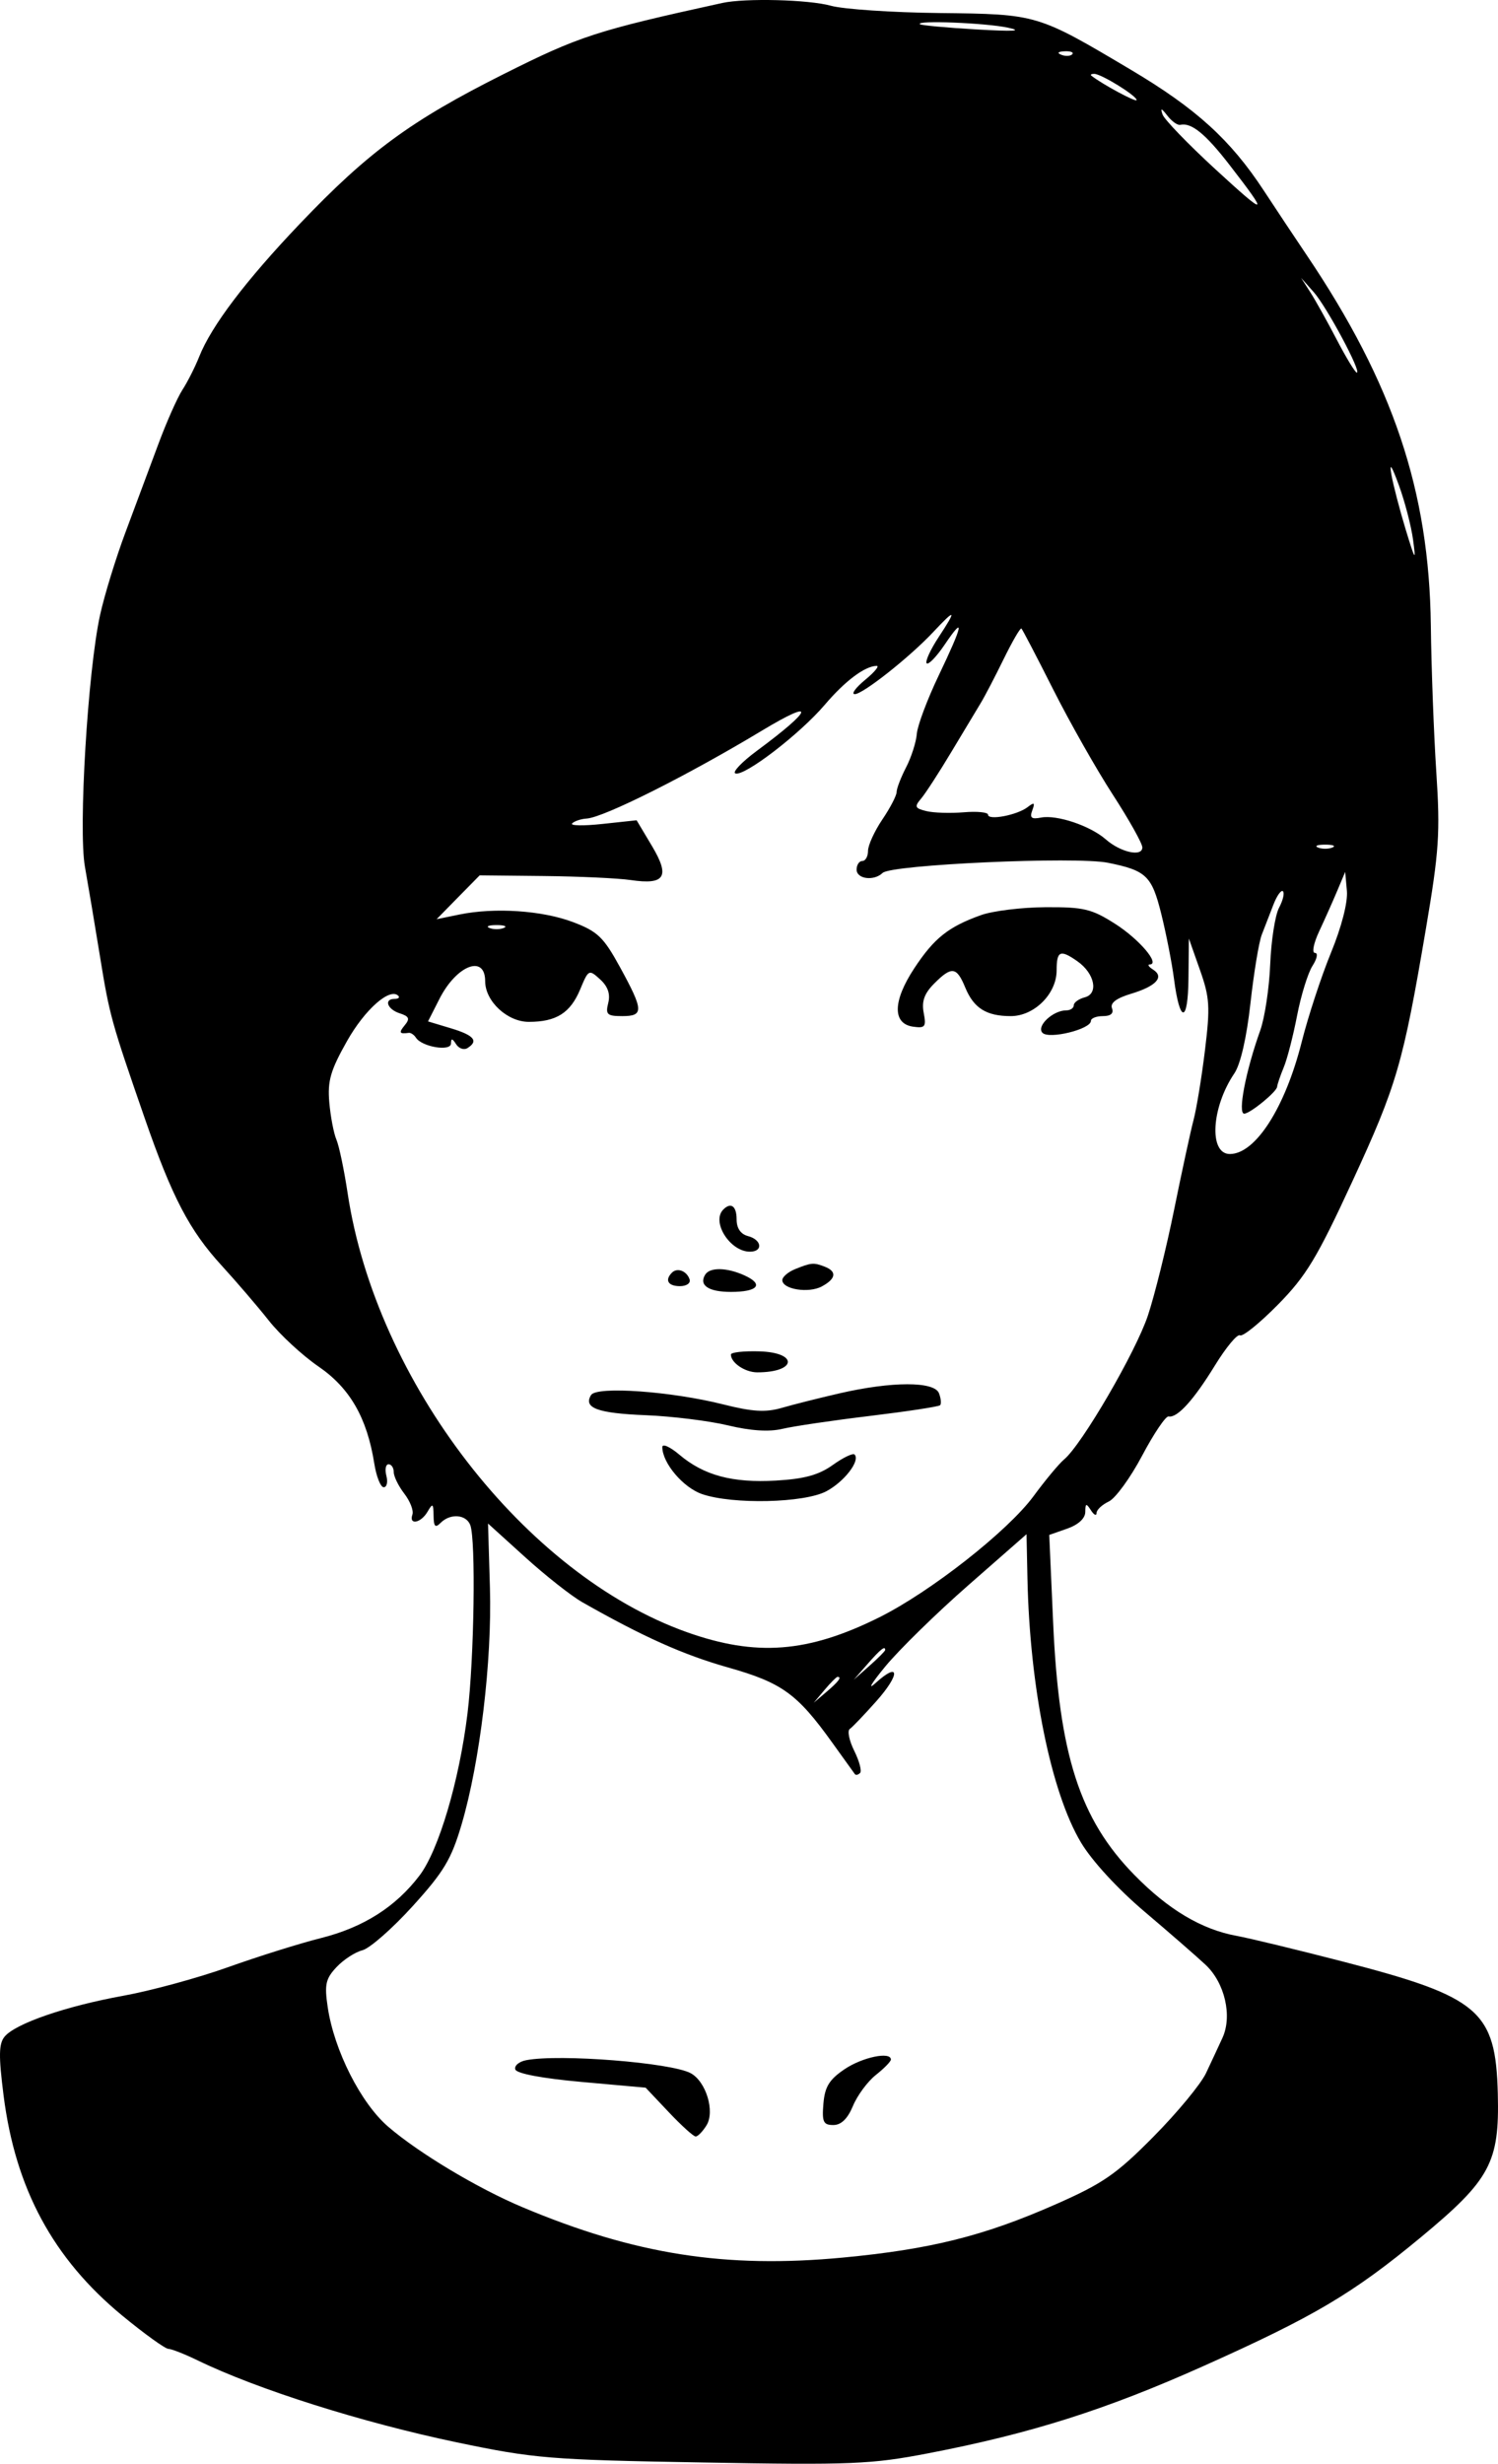 <svg width="104" height="171" viewBox="0 0 104 171" fill="none" xmlns="http://www.w3.org/2000/svg">
<path fill-rule="evenodd" clipRule="evenodd" d="M50.148 0.206C41.389 2.126 40.229 2.503 34.96 5.146C28.516 8.378 25.57 10.543 20.809 15.54C17.057 19.479 14.675 22.624 13.829 24.757C13.544 25.474 13.021 26.509 12.665 27.057C12.309 27.606 11.553 29.31 10.985 30.846C10.417 32.381 9.399 35.112 8.723 36.914C8.047 38.715 7.247 41.318 6.945 42.696C6.094 46.584 5.433 57.566 5.896 60.157C6.111 61.363 6.578 64.144 6.934 66.338C7.607 70.492 7.719 70.897 10.055 77.634C11.95 83.097 13.155 85.403 15.389 87.839C16.41 88.954 17.885 90.674 18.666 91.661C19.447 92.648 20.999 94.082 22.116 94.848C24.293 96.341 25.48 98.404 25.984 101.572C26.128 102.481 26.424 103.225 26.639 103.225C26.855 103.225 26.938 102.867 26.824 102.428C26.71 101.989 26.778 101.63 26.976 101.63C27.174 101.63 27.336 101.875 27.336 102.175C27.336 102.474 27.666 103.147 28.07 103.67C28.474 104.193 28.727 104.846 28.632 105.12C28.37 105.877 29.224 105.715 29.684 104.92C30.039 104.309 30.09 104.344 30.101 105.199C30.11 105.96 30.219 106.07 30.589 105.698C31.261 105.022 32.364 105.104 32.649 105.85C33.042 106.88 32.921 115.114 32.457 118.921C31.886 123.595 30.46 128.415 29.126 130.173C27.473 132.35 25.227 133.775 22.279 134.515C20.805 134.886 17.903 135.795 15.831 136.536C13.758 137.278 10.482 138.17 8.552 138.52C4.568 139.242 1.069 140.448 0.318 141.358C-0.086 141.847 -0.1 142.69 0.247 145.43C1.066 151.905 3.685 156.763 8.491 160.721C10.018 161.979 11.458 163.016 11.689 163.026C11.921 163.035 12.835 163.395 13.72 163.825C17.869 165.84 25.153 168.143 31.7 169.512C37.104 170.641 38.138 170.726 48.772 170.913C59.13 171.095 60.462 171.041 64.46 170.272C71.545 168.909 76.751 167.261 83.486 164.249C91.24 160.781 93.921 159.194 98.652 155.275C103.468 151.284 104.108 150.091 103.987 145.33C103.841 139.548 102.721 138.595 93.193 136.135C90.029 135.318 86.726 134.52 85.854 134.361C83.424 133.918 81.111 132.541 78.758 130.137C74.958 126.256 73.523 121.8 73.115 112.616L72.845 106.534L74.093 106.097C74.864 105.826 75.343 105.386 75.346 104.941C75.351 104.331 75.41 104.313 75.737 104.821C75.948 105.15 76.124 105.237 76.128 105.015C76.131 104.793 76.512 104.434 76.975 104.217C77.438 104.001 78.481 102.567 79.294 101.032C80.106 99.497 80.933 98.272 81.13 98.312C81.732 98.431 82.868 97.181 84.349 94.769C85.124 93.507 85.907 92.567 86.089 92.68C86.271 92.794 87.453 91.838 88.716 90.557C90.677 88.567 91.43 87.322 93.884 82.007C96.976 75.313 97.404 73.842 98.992 64.479C99.911 59.058 99.994 57.818 99.716 53.577C99.544 50.945 99.373 46.368 99.337 43.407C99.222 34.074 96.719 26.611 90.714 17.7C89.895 16.486 88.556 14.472 87.738 13.224C85.428 9.702 83.038 7.53 78.514 4.844C72 0.975 72.021 0.981 65.224 0.905C61.95 0.869 58.559 0.641 57.686 0.399C56.139 -0.03 51.738 -0.142 50.148 0.206ZM63.868 1.68C63.959 1.76 65.729 1.924 67.802 2.044C70.366 2.193 71.064 2.154 69.984 1.922C68.428 1.588 63.543 1.395 63.868 1.68ZM73.679 3.801C73.965 3.917 74.308 3.902 74.439 3.77C74.571 3.637 74.337 3.543 73.919 3.56C73.457 3.58 73.362 3.674 73.679 3.801ZM75.77 5.254C76.524 5.848 78.911 7.133 78.911 6.945C78.911 6.645 76.457 5.128 75.968 5.126C75.768 5.125 75.679 5.183 75.77 5.254ZM80.711 7.945C80.829 8.29 82.474 9.995 84.365 11.734C88.013 15.086 88.146 15.046 85.351 11.434C83.689 9.286 82.708 8.489 81.941 8.665C81.753 8.708 81.351 8.422 81.047 8.03C80.632 7.494 80.549 7.473 80.711 7.945ZM90.966 20.278C91.318 20.826 92.145 22.307 92.802 23.568C93.46 24.829 94.087 25.861 94.197 25.861C94.554 25.861 92.112 21.296 91.208 20.277L90.326 19.281L90.966 20.278ZM96.6 32.945C96.726 33.66 97.17 35.365 97.585 36.733C98.254 38.93 98.314 39.015 98.103 37.462C97.971 36.496 97.527 34.791 97.117 33.674C96.61 32.292 96.445 32.059 96.6 32.945ZM64.802 43.857C63.176 45.596 59.889 48.196 59.336 48.179C59.083 48.171 59.411 47.723 60.066 47.184C60.721 46.645 61.078 46.209 60.859 46.215C60.029 46.24 58.668 47.263 57.256 48.922C55.538 50.939 51.691 53.894 51.059 53.683C50.818 53.602 51.496 52.888 52.566 52.097C56.488 49.197 56.675 48.436 52.907 50.705C47.724 53.827 41.922 56.737 40.731 56.813C40.332 56.838 39.878 56.99 39.721 57.151C39.564 57.312 40.507 57.329 41.816 57.188L44.197 56.932L45.262 58.717C46.535 60.85 46.169 61.434 43.783 61.081C42.92 60.954 40.208 60.828 37.758 60.802L33.302 60.755L31.806 62.276L30.311 63.799L31.898 63.473C34.352 62.97 37.652 63.192 39.794 64.004C41.493 64.65 41.903 65.044 43.048 67.135C44.687 70.13 44.705 70.525 43.197 70.525C42.147 70.525 42.028 70.413 42.228 69.61C42.383 68.99 42.202 68.464 41.663 67.974C40.888 67.269 40.856 67.284 40.285 68.657C39.601 70.305 38.626 70.924 36.714 70.924C35.219 70.924 33.683 69.494 33.683 68.102C33.683 66.224 31.696 66.991 30.511 69.326L29.716 70.892L31.303 71.37C32.915 71.855 33.245 72.252 32.449 72.746C32.206 72.897 31.852 72.772 31.662 72.47C31.404 72.061 31.314 72.05 31.309 72.427C31.302 72.997 29.297 72.665 28.878 72.025C28.745 71.82 28.522 71.669 28.382 71.688C27.721 71.776 27.669 71.68 28.101 71.157C28.474 70.706 28.404 70.54 27.753 70.332C26.884 70.055 26.63 69.329 27.402 69.329C27.656 69.329 27.769 69.232 27.651 69.115C27.068 68.528 25.333 70.06 24.094 72.254C22.945 74.289 22.733 75.021 22.861 76.507C22.947 77.494 23.169 78.66 23.356 79.099C23.542 79.537 23.892 81.206 24.133 82.806C26.108 95.903 36.45 109.287 47.683 113.282C52.494 114.994 56.086 114.719 61.029 112.262C64.598 110.487 69.974 106.266 71.76 103.837C72.571 102.733 73.526 101.586 73.881 101.291C75.109 100.266 78.848 93.844 79.693 91.31C80.159 89.91 80.979 86.606 81.513 83.968C82.048 81.329 82.655 78.526 82.862 77.739C83.07 76.951 83.427 74.772 83.656 72.895C84.025 69.867 83.985 69.237 83.305 67.312L82.539 65.141L82.51 67.913C82.477 71.046 81.909 71.057 81.504 67.933C81.362 66.836 80.963 64.803 80.618 63.415C79.963 60.787 79.576 60.417 76.927 59.883C74.686 59.432 61.871 60.009 61.276 60.587C60.679 61.168 59.471 61.014 59.471 60.356C59.471 60.027 59.65 59.758 59.868 59.758C60.086 59.758 60.264 59.44 60.264 59.053C60.264 58.665 60.711 57.688 61.256 56.88C61.802 56.074 62.248 55.216 62.248 54.974C62.248 54.732 62.545 53.96 62.907 53.258C63.27 52.556 63.605 51.509 63.651 50.931C63.698 50.353 64.383 48.528 65.174 46.875C66.87 43.329 67.002 42.645 65.585 44.742C65.02 45.577 64.458 46.161 64.337 46.039C64.215 45.917 64.591 45.095 65.171 44.213C66.441 42.285 66.352 42.199 64.802 43.857ZM69.678 45.748C69.073 46.983 68.359 48.353 68.091 48.792C67.823 49.232 66.906 50.757 66.053 52.182C65.201 53.607 64.255 55.065 63.952 55.423C63.47 55.992 63.514 56.1 64.313 56.296C64.814 56.419 65.983 56.456 66.91 56.378C67.837 56.3 68.596 56.375 68.596 56.545C68.596 56.964 70.636 56.571 71.348 56.016C71.804 55.66 71.868 55.705 71.668 56.241C71.474 56.764 71.607 56.875 72.277 56.745C73.37 56.534 75.691 57.314 76.766 58.255C77.802 59.162 79.308 59.493 79.308 58.815C79.308 58.541 78.384 56.892 77.254 55.149C76.125 53.407 74.266 50.128 73.124 47.863C71.982 45.598 70.987 43.69 70.913 43.624C70.838 43.557 70.283 44.513 69.678 45.748ZM91.507 58.825C91.78 58.936 92.226 58.936 92.499 58.825C92.772 58.715 92.549 58.624 92.003 58.624C91.457 58.624 91.234 58.715 91.507 58.825ZM92.837 61.832C92.533 62.555 91.968 63.821 91.584 64.643C91.196 65.472 91.066 66.138 91.291 66.138C91.518 66.138 91.443 66.534 91.121 67.036C90.805 67.529 90.324 69.079 90.053 70.481C89.782 71.882 89.367 73.498 89.129 74.07C88.891 74.642 88.682 75.256 88.664 75.433C88.627 75.789 86.801 77.282 86.384 77.296C85.913 77.311 86.484 74.338 87.492 71.522C87.806 70.645 88.118 68.577 88.185 66.928C88.252 65.279 88.528 63.514 88.798 63.006C89.069 62.498 89.191 61.983 89.071 61.862C88.95 61.74 88.651 62.16 88.406 62.793C88.161 63.427 87.798 64.362 87.6 64.873C87.401 65.383 87.047 67.528 86.813 69.64C86.549 72.014 86.124 73.867 85.699 74.495C84.095 76.861 83.912 80.096 85.383 80.096C87.16 80.096 89.221 76.88 90.374 72.31C90.817 70.55 91.731 67.769 92.403 66.13C93.141 64.331 93.58 62.627 93.509 61.833L93.391 60.516L92.837 61.832ZM68.103 63.516C65.837 64.329 64.854 65.112 63.476 67.203C61.979 69.475 61.947 71.052 63.392 71.258C64.23 71.377 64.314 71.267 64.129 70.299C63.977 69.498 64.171 68.955 64.852 68.27C66.071 67.045 66.415 67.089 67.015 68.546C67.604 69.975 68.482 70.525 70.175 70.525C71.805 70.525 73.357 68.978 73.357 67.353C73.357 65.988 73.606 65.88 74.806 66.724C76.002 67.566 76.286 68.965 75.314 69.22C74.892 69.331 74.547 69.58 74.547 69.774C74.547 69.968 74.313 70.126 74.027 70.126C73.098 70.126 71.929 71.229 72.375 71.685C72.831 72.151 75.737 71.435 75.737 70.857C75.737 70.674 76.113 70.525 76.573 70.525C77.117 70.525 77.336 70.334 77.201 69.98C77.062 69.615 77.501 69.282 78.53 68.972C80.275 68.447 80.856 67.807 80.053 67.296C79.752 67.105 79.646 66.945 79.817 66.942C80.572 66.927 79.091 65.185 77.416 64.118C75.794 63.084 75.234 62.95 72.585 62.966C70.936 62.975 68.92 63.223 68.103 63.516ZM33.981 64.408C34.254 64.519 34.7 64.519 34.973 64.408C35.246 64.298 35.022 64.207 34.477 64.207C33.931 64.207 33.708 64.298 33.981 64.408ZM50.214 83.951C49.369 84.8 50.682 86.875 52.064 86.875C52.993 86.875 52.893 86.046 51.933 85.794C51.42 85.659 51.14 85.251 51.14 84.635C51.14 83.708 50.746 83.416 50.214 83.951ZM55.206 88.084C54.715 88.282 54.313 88.626 54.313 88.849C54.313 89.487 56.139 89.78 57.054 89.288C58.043 88.756 58.118 88.247 57.256 87.915C56.486 87.618 56.328 87.631 55.206 88.084ZM46.652 88.329C46.134 88.849 46.381 89.268 47.205 89.268C47.667 89.268 47.963 89.059 47.875 88.795C47.682 88.212 47.019 87.96 46.652 88.329ZM48.958 88.47C48.505 89.207 49.191 89.667 50.743 89.667C52.616 89.667 53.054 89.147 51.704 88.529C50.474 87.966 49.284 87.94 48.958 88.47ZM50.743 94.013C50.743 94.587 51.724 95.25 52.575 95.25C55.306 95.25 55.448 93.876 52.726 93.794C51.636 93.761 50.743 93.859 50.743 94.013ZM58.281 96.708C56.862 97.034 55.056 97.489 54.267 97.718C53.159 98.039 52.239 97.985 50.235 97.48C46.601 96.564 41.422 96.195 41.035 96.825C40.483 97.722 41.483 98.09 44.837 98.225C46.667 98.299 49.235 98.617 50.544 98.932C52.115 99.309 53.397 99.391 54.313 99.173C55.077 98.99 57.815 98.586 60.398 98.275C62.98 97.962 65.171 97.629 65.267 97.532C65.362 97.436 65.328 97.063 65.191 96.703C64.871 95.866 61.927 95.868 58.281 96.708ZM45.982 100.437C45.982 101.54 47.428 103.249 48.744 103.701C50.878 104.433 55.846 104.318 57.376 103.501C58.622 102.835 59.743 101.372 59.328 100.954C59.214 100.839 58.533 101.165 57.817 101.679C56.845 102.374 55.839 102.65 53.863 102.762C50.843 102.934 48.864 102.402 47.162 100.962C46.513 100.414 45.982 100.177 45.982 100.437ZM34.014 110.2C34.163 115.274 33.324 122.292 32.048 126.624C31.334 129.048 30.814 129.916 28.643 132.307C27.233 133.86 25.666 135.234 25.159 135.362C24.652 135.49 23.841 136.018 23.358 136.536C22.605 137.341 22.518 137.742 22.753 139.319C23.201 142.318 25.052 145.974 26.95 147.607C29.077 149.437 33.153 151.881 36.262 153.189C44.053 156.47 50.357 157.462 58.511 156.691C64.608 156.115 68.315 155.188 73.278 153C76.576 151.547 77.503 150.906 80.086 148.295C81.731 146.632 83.37 144.65 83.729 143.889C84.088 143.128 84.602 142.027 84.87 141.441C85.567 139.922 85.032 137.615 83.693 136.365C83.083 135.794 81.177 134.135 79.458 132.678C77.599 131.103 75.812 129.16 75.05 127.886C72.969 124.407 71.488 117.105 71.331 109.541L71.267 106.485L67.232 110.021C65.013 111.965 62.415 114.507 61.459 115.669C60.502 116.83 60.199 117.347 60.784 116.816C62.471 115.286 62.514 116.191 60.844 118.07C60.01 119.008 59.179 119.877 58.997 120.002C58.815 120.126 58.955 120.81 59.308 121.522C59.661 122.234 59.843 122.924 59.711 123.057C59.579 123.189 59.415 123.223 59.347 123.132C59.279 123.04 58.58 122.068 57.794 120.971C55.338 117.547 54.295 116.793 50.53 115.728C47.432 114.85 44.684 113.62 40.428 111.205C39.664 110.771 37.879 109.365 36.461 108.08L33.882 105.744L34.014 110.2ZM60.234 115.488L59.273 116.585L60.364 115.618C60.964 115.086 61.455 114.593 61.455 114.521C61.455 114.208 61.133 114.463 60.234 115.488ZM57.251 117.283L56.495 118.18L57.388 117.42C58.227 116.706 58.461 116.385 58.144 116.385C58.069 116.385 57.667 116.789 57.251 117.283ZM36.537 142.99C36.033 143.086 35.691 143.376 35.775 143.633C35.869 143.92 37.645 144.255 40.376 144.5L44.824 144.899L46.425 146.593C47.305 147.525 48.148 148.288 48.297 148.288C48.446 148.288 48.784 147.941 49.048 147.515C49.65 146.548 49.019 144.468 47.949 143.892C46.587 143.16 38.841 142.547 36.537 142.99ZM58.637 143.615C57.571 144.335 57.263 144.836 57.166 146.008C57.06 147.277 57.16 147.491 57.855 147.491C58.4 147.491 58.849 147.054 59.219 146.162C59.523 145.431 60.239 144.463 60.812 144.011C61.383 143.559 61.851 143.08 61.851 142.947C61.851 142.37 59.873 142.781 58.637 143.615Z" fill="black"/>
</svg>
